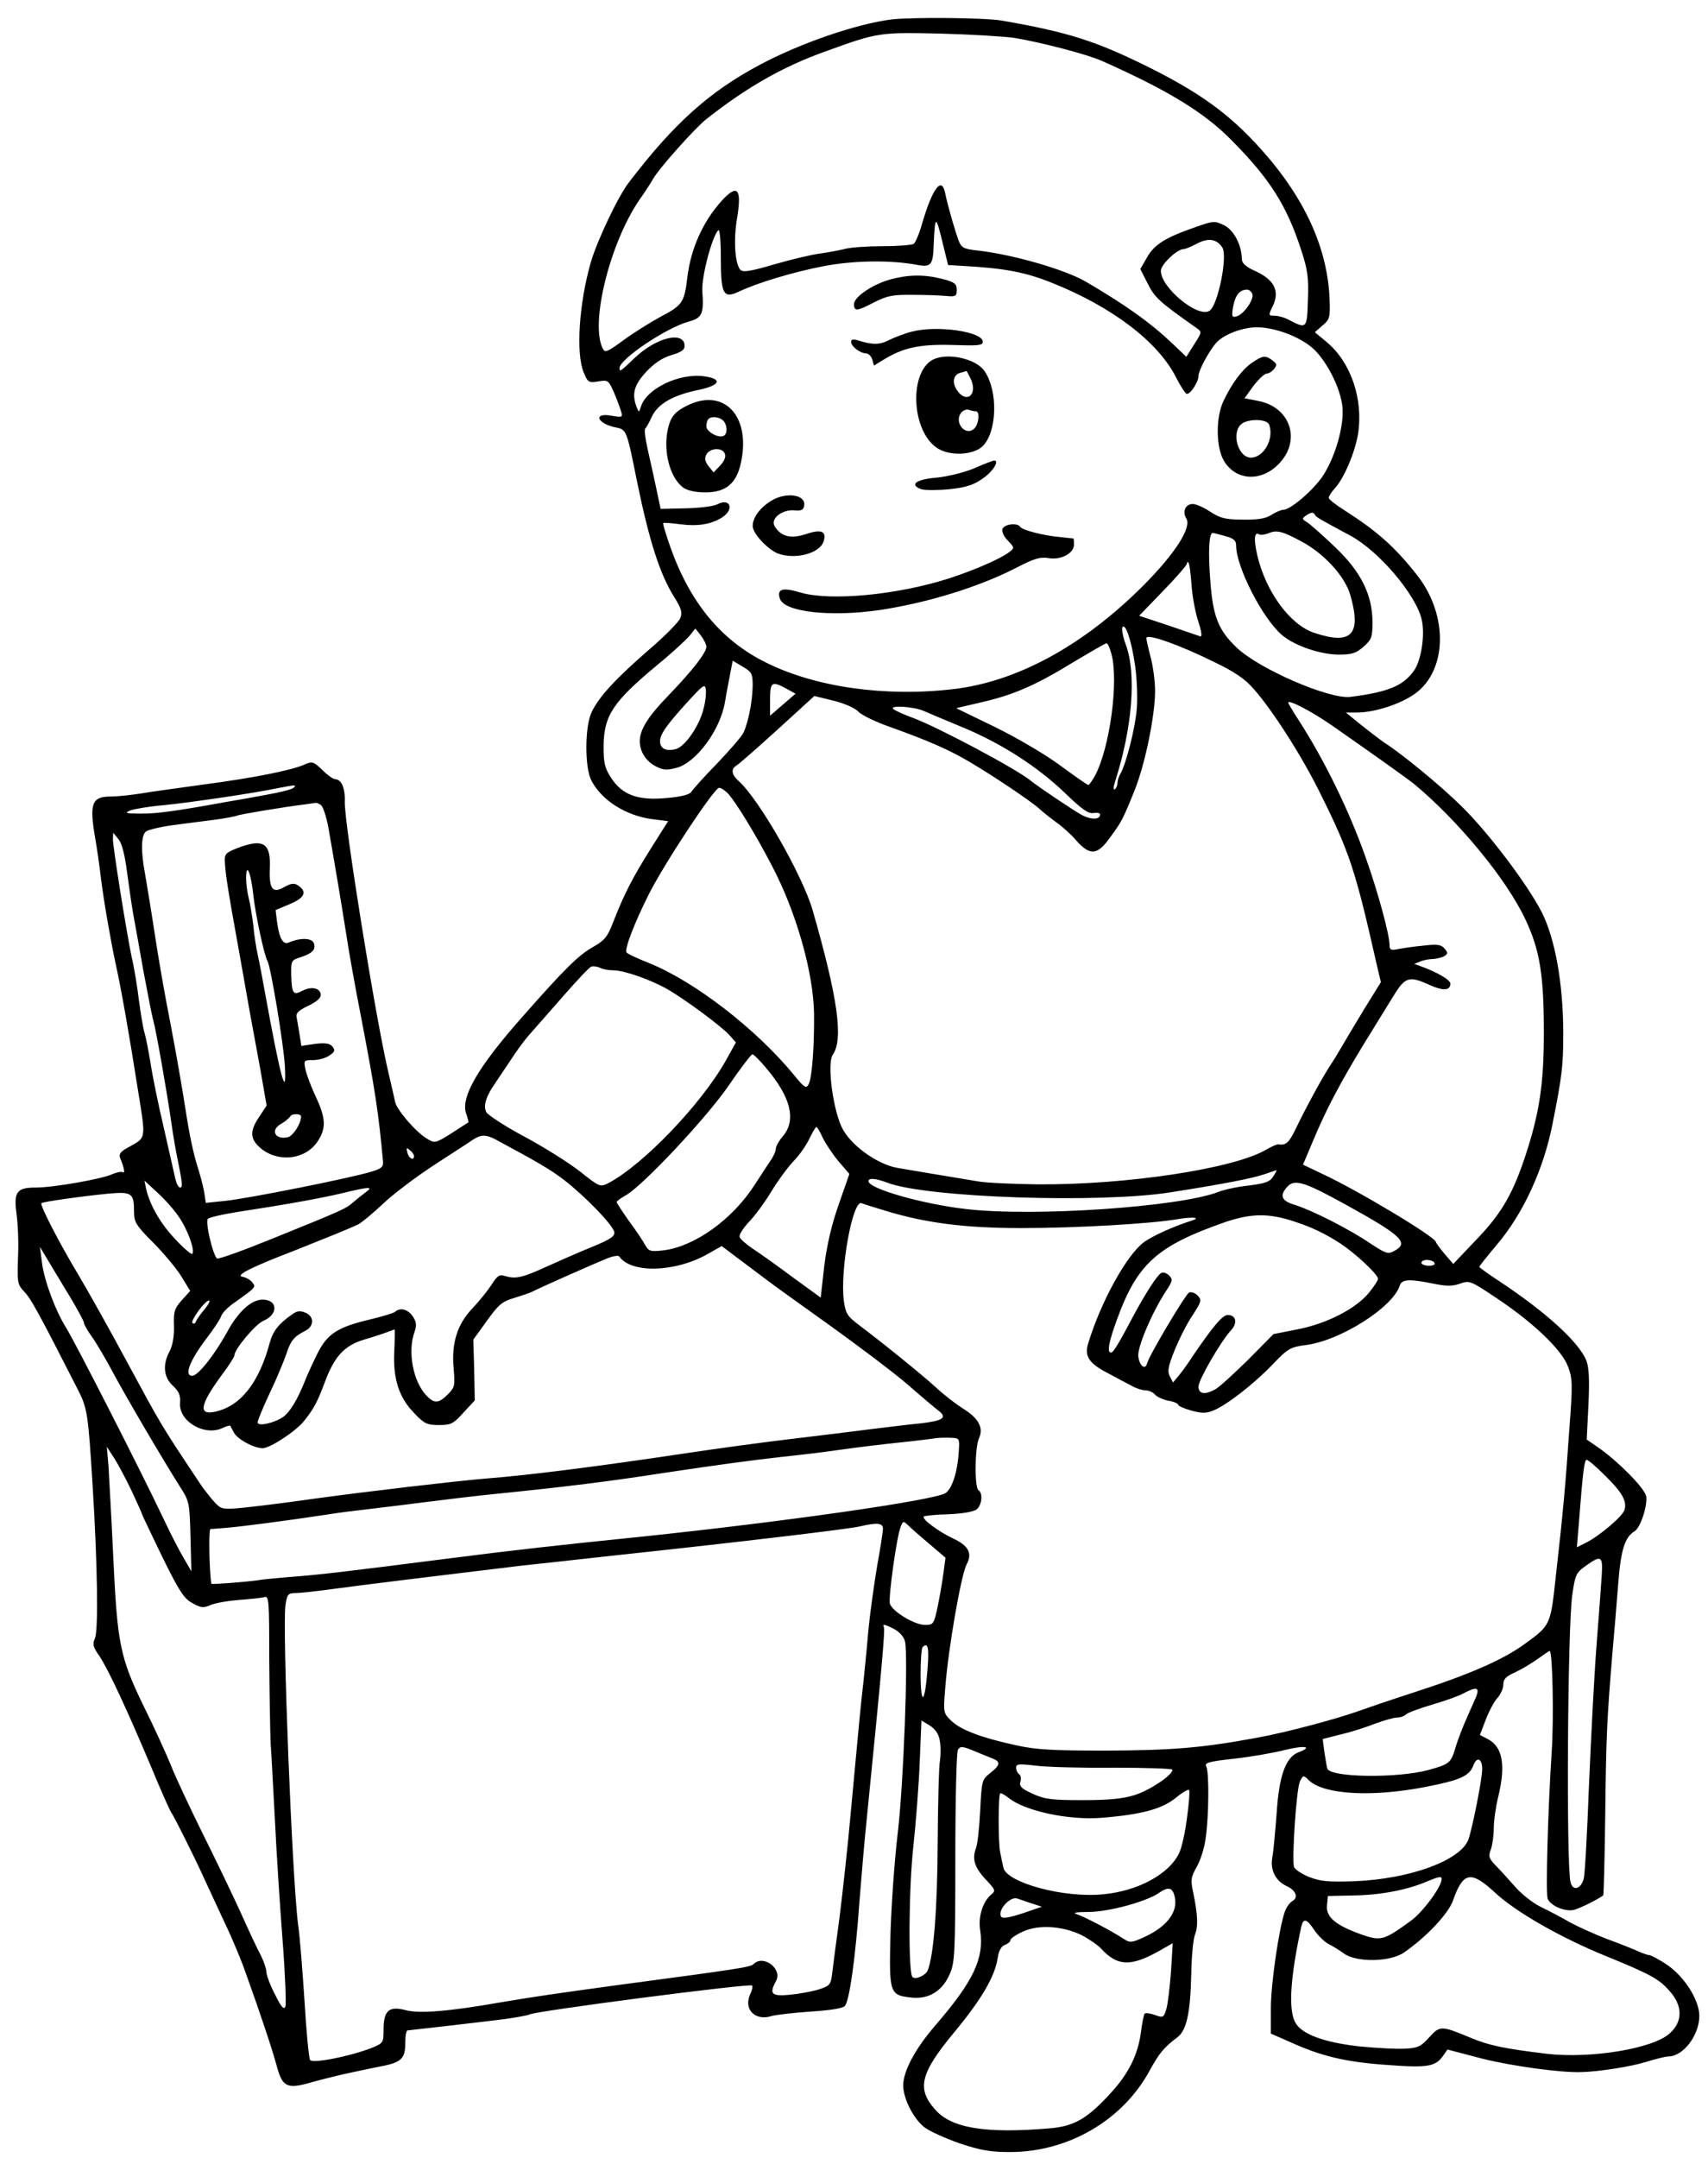 <?xml version="1.0" encoding="UTF-8" standalone="yes"?>
<!-- Created with sK1/UniConvertor (http://sk1project.org/) -->
<svg xmlns="http://www.w3.org/2000/svg" xmlns:xlink="http://www.w3.org/1999/xlink"
  width="590pt" height="745pt" viewBox="0 0 590 745"
  fill-rule="evenodd">
<g>
<g>
<path style="stroke:none; fill:#000000" d="M 308 6.7C 295.7 8.3 276.7 14.8 262.4 22.4C 245 31.7 232.9 42.5 217.3 62.9C 213.6 67.6 206.3 83 204.1 90.5C 200 104.7 198.9 122 201.6 128.5C 203 132 203.3 132.2 206.6 131.7C 210 131.1 210.2 131.3 212 135.3C 213 137.6 214.1 140.6 214.5 141.9C 215.2 144.1 215.1 144.2 211.1 143.5C 204.7 142.4 206.3 146.3 212.8 147.6C 216.4 148.3 216.5 148.5 220 166C 224.3 187 228 198.4 233 206.3C 235.3 210 235.8 211.5 235 213.4C 234.5 214.7 229.7 219.6 224.2 224.3C 212.9 234.1 207 240.4 204.4 245.8C 202 250.6 201.9 265 204.3 269.5C 207.8 276.3 216.2 281.6 225.2 282.8L 230.8 283.5L 224.8 293C 218.6 302.9 215.7 308.4 211.8 318.4C 209.9 323.4 208.8 324.7 205.1 326.8C 199.9 329.7 195.5 334 180.5 351C 165 368.5 158.9 379 161.1 384.7C 161.6 386.1 161.9 387.4 161.8 387.5C 161.6 387.6 159 389.3 155.9 391.3C 150.3 394.8 150.2 394.8 147.3 393C 143.6 390.8 137.1 383.2 136.5 380.5C 136.3 379.4 135.2 374.7 134.1 370C 129.6 350.7 118.9 284.1 119.1 276.8C 119.3 272.1 117.9 269 115.7 269C 115.1 269 113.1 267.6 111.3 265.8C 108.3 262.9 107.8 262.8 105.3 263.9C 101.1 265.9 87.5 268.6 70 270.9C 61.5 272.1 51.7 273.4 48.4 274C 45 274.5 40.5 275 38.3 275C 31.7 275 30.8 277.3 32.9 289.5C 33.5 292.8 34.4 299.1 34.9 303.5C 36 312.1 38.4 325.6 40 333C 41.8 341 44.8 358.1 47.5 375.4C 50.5 394.1 50.7 392.5 44 396.3C 41.6 397.6 41 398.5 41.5 399.8C 42.9 403.2 43.3 405.3 42.4 404.7C 41.8 404.4 40.1 404.8 38.5 405.5C 34.9 407.1 18.4 410 12.5 410C 5.8 410 4.7 411.4 5.7 419C 6.2 422.6 6.4 428.4 6.3 432C 5.9 442.9 5.9 443.3 8.4 446C 10.6 448.2 13.4 453.3 26.5 479C 30.2 486.1 30.4 487.3 32 513C 33.7 540.4 34 562.9 32.8 565.6C 31.9 567.6 32.1 568.6 34.3 571.7C 37.4 576.3 43.9 590.3 52.2 610C 55.5 618 58.6 624.9 59 625.5C 60.1 627 67.4 641.6 70.5 648.5C 72 651.8 75.3 658.8 77.7 664C 80.2 669.2 83.5 677.1 85 681.5C 90.1 695.7 94 707.4 95.6 713.3C 97.6 720.7 99.2 721.4 108 718.8C 111.6 717.8 117.7 716.3 121.5 715.5C 125.4 714.7 130.4 713.6 132.7 713.2C 138.7 711.9 140 710.5 140 705.4C 140 703 140.3 701 140.8 701C 141.9 700.9 165.6 698.2 174.3 697.1C 178.5 696.5 182.4 695.8 182.9 695.5C 184.9 694.3 259 684.7 259.8 685.5C 260.1 685.8 259.8 687.2 259.1 688.6C 256.8 693.8 260.9 697.9 266.7 696C 268.2 695.6 274.2 694.9 280 694.5C 286.5 694.1 291 693.4 291.8 692.6C 293.4 691.1 295.5 676 296.9 656.3C 297.5 648.7 298.6 635.5 299.5 627C 304.6 576 305.8 562.5 305.3 561.7C 304.7 560.6 305.8 560.8 309 562.5C 310.7 563.4 312.3 565.2 312.6 566.7C 313.8 571.4 312.1 616.2 310.1 633C 309 642.1 307.9 657.7 307.6 667.7C 307.1 688.4 307.2 688.9 315.2 689.7C 320.9 690.2 325.5 687.4 328 681.7C 329.8 677.8 330 674.8 330 641.5C 330 621.7 330.4 604.9 330.9 604.1C 331.7 602.8 332.5 602.9 336.2 604.4C 338.6 605.4 341.5 606.6 342.8 607.1C 345.7 608.2 345.6 609.4 342 612.2C 339.2 614.4 339.1 614.8 338.6 625C 338.3 630.8 337.7 636.7 337.1 638.2C 335.7 641.9 336.7 644.9 340.7 649.1C 343.8 652.4 344 652.8 342.4 654.1C 339.5 656.5 337.8 661.8 338.6 666.5C 340 676.2 336.3 684 322.9 699.5C 316.1 707.4 312 715.1 312 720C 312 724.6 315.6 731.6 319.4 734.5C 321.1 735.8 326.6 738.3 331.5 740C 338.7 742.4 342.1 743 348.9 743C 368.9 743 387.7 732.1 397 715.1C 400.4 708.9 401.9 707 406.8 703.3C 409.9 700.9 411.2 694.9 411.5 681.5C 411.6 675.4 412.2 669.3 412.8 667.9C 413.9 665.1 413.8 661.4 412.2 653.5C 411.2 649 411.4 648.1 413.4 644.5C 414.7 642.3 416.1 637.8 416.5 634.5C 417.6 626.7 417.7 611.9 416.7 609.9C 416 608.6 417.4 608.2 426.2 607.2C 431.9 606.6 439.8 605.2 443.8 604.2C 450.6 602.5 453.8 603 448.5 605C 444.1 606.7 441.8 613.2 441 626C 440.5 632.3 439.9 639.2 439.5 641.3C 438.7 645.6 440.6 649.4 444.5 651.2C 447.6 652.6 448.6 655.1 446.5 656.3C 445.6 656.8 444.4 658.4 443.9 659.8C 441.9 665.1 439 684.7 439 693.3L 439 702.1L 445.6 705C 456.4 709.9 464.7 711.9 478.8 712.9C 493.1 714 495.8 713.5 498.4 709.9L 500 707.6L 512.2 710.8C 522.3 713.3 538.8 715.6 546 715.4C 552 715.3 563.5 713.5 568.5 711.9C 571.8 710.9 575.3 710 576.3 710C 581.4 710 587 702.7 587 696C 587 690.3 581.5 681.9 575.2 677.9C 572.7 676.3 570.2 675 569.7 675C 569.2 675 567.4 674.4 565.7 673.6C 563.9 672.8 559.1 670.9 555 669.4C 550.9 667.8 545.3 665.3 542.5 663.8C 539.8 662.2 535.2 659.8 532.3 658.4C 529.4 657 525.3 653.7 523.1 651.1C 520.9 648.6 517.9 645.3 516.5 643.9C 514.3 641.6 514.1 640.8 515 638.5C 515.5 637.1 516 633.8 516 631.2C 516 628.6 516.7 623.8 517.5 620.5C 520.2 609.4 519.1 603.1 513.9 600.4L 511.2 599L 513.2 593.8C 514.3 590.9 516.1 587.5 517.2 586.3C 518.3 585.1 519.3 583 519.3 581.6C 519.3 579.7 520.2 578.8 523.3 577.4C 525.5 576.4 529 574.3 531.1 572.8C 533.3 571.2 535.1 570 535.3 570C 536.3 570 536.8 593 536 604.9C 534.7 624.8 533.9 653.6 534.6 655.5C 535.6 658 540.6 660.1 543.7 659.4C 545.8 658.8 551.4 656.1 553.8 654.4C 554 654.3 554.3 641.9 554.5 626.8C 554.8 599.6 555.1 593.4 557 570.5C 557.6 563.9 558.5 553.2 559 546.6C 559.9 535 561.3 530.7 564.6 528.7C 566.7 527.5 569.3 519.4 568.6 516.4C 567.8 513.5 559 504.6 552.3 499.9L 548.1 497L 548.7 485.1C 549.1 476.4 548.9 472.2 548 469.8C 545.5 463.5 534.4 453.3 518.3 442.6C 514.3 440 511 437.6 511 437.4C 511 437.1 513.8 433.6 517.1 429.7C 526.1 419.1 533.2 403.8 536.3 388C 539.6 371.4 540 367.9 540 356.9C 540 339.6 537.2 324.2 532.6 315C 527.7 305.4 514.2 287.5 504.8 278.3C 497.6 271.2 484.3 260.3 478.5 256.6C 476.9 255.5 473.2 252.7 470.2 250.3L 464.9 246L 468.7 246C 474.3 246 482.3 243.6 487.6 240.3C 499.9 232.8 500.8 212.7 489.3 198.3C 481.6 188.6 475.7 183.4 464.3 176.1C 461.4 174.3 459 172.4 459 171.9C 459 171.3 459.9 169.9 461 168.7C 464.2 165.3 468 156.4 469.1 149.9C 471 137.9 466.7 125.2 458.4 118.2L 454.2 114.7L 456.8 112.4C 459.3 110.4 459.5 109.6 459.3 103.7C 458.7 85.9 450.8 68.4 435.5 51.4C 424.8 39.5 414.7 32.1 396.6 23.1C 378.6 14.2 369.1 11.1 346 7.1C 340.4 6.1 315.2 5.9 308 6.7zM 350.5 13.1C 360 14.7 375.7 18.8 380.8 21.1C 403.7 31.3 416.1 38.9 425.5 48.5C 438.7 61.8 444.5 71 449.5 86.4C 451.7 93.1 452.1 95.9 451.8 103.5C 451.5 113.6 451.4 113.7 445 110.3C 443.6 109.6 441.5 109 440.3 109C 438.1 109 438.1 108.9 439.7 105.6C 442.1 100.5 440.2 96.7 433.9 93.7C 430.4 92.2 429 90.9 429 89.5C 428.9 84.7 426.3 79.5 422.9 77.8C 419.6 76.2 419.2 76.2 413 78.4C 402.6 82 398.7 84.4 396.2 88.9L 393.9 92.9L 396.5 98C 398.9 102.8 400.6 104.3 413.4 113.3C 415.2 114.6 415.2 114.7 412.5 118.9L 409.8 123.2L 405.2 118.8C 397.4 111.4 389 105.4 375 97.2C 367.9 93.1 350.1 87.9 337.8 86.5C 332.9 86 332.1 85.5 331.2 83.2C 330 80.1 327.3 70.8 326.5 66.7C 325.3 60.7 322.1 64.9 318.4 77.6C 317.5 80.8 316.2 83.8 315.6 84.2C 315 84.6 310.2 85 305 85C 299.8 85 293.9 85.4 292 85.9C 290.1 86.4 286.3 87.1 283.5 87.5C 280.8 87.8 273.6 89.5 267.7 91.2C 259.6 93.6 256.7 94.1 255.8 93.2C 253.9 91.3 253.3 82.9 254.6 75.4C 256.3 65.1 254.8 63.4 249.4 69.2C 242.8 76.5 238.6 85.8 237.4 96C 236.4 104.4 235.7 105.4 228.3 109.3C 224.6 111.3 218.7 115 215.3 117.5C 209.7 121.6 209 121.9 208.2 120.3C 203.8 111.7 210.6 84.1 220.8 69.1C 222.9 66.2 225 62.8 225.7 61.6C 227.7 58.1 240 44.3 243.9 41.2C 257.7 30.3 270.2 23.1 285 17.8C 303.2 11.2 303.7 11.1 325 11.6C 335.7 11.9 347.2 12.6 350.5 13.1zM 325.9 85L 327.5 91.5L 332.5 91.8C 346.9 92.6 353.9 93.9 363 97.5C 384 105.8 400.1 118 406.3 130.4C 407.9 133.5 409.5 136 410 136C 411.3 136 414 131.8 414 129.8C 414 128 417.3 121.8 419.9 118.6C 422.4 115.6 429 113 434.2 113C 440.1 113 448.4 116 453.1 119.9C 457.9 123.9 463 133.7 463.7 140.3C 464.4 146.9 461.3 157.7 456.9 164.4C 453.6 169.3 445.8 176 443.3 176C 442.6 176 440.7 176.8 439.3 177.7C 437.3 179 434.7 179.5 429.4 179.4C 423.3 179.4 421.5 178.9 418.1 176.7C 415.9 175.2 413.1 174 412 174C 409.5 174 408.3 176.7 409.8 179C 411.7 182.2 405.8 191.3 394.6 202.5C 374.1 222.9 351.4 235.3 329.5 237.9C 305.9 240.7 281.7 237.3 264.5 228.7C 249 221 238.3 208 231.5 188.7C 230 184.4 228.9 180.8 229.1 180.6C 229.3 180.4 232 180.6 235 181C 241.1 181.8 245.8 181 249.5 178.6C 253.8 175.8 252.2 171.8 247.8 174.1C 246.5 174.8 241.6 175.4 236.9 175.5L 228.2 175.7L 226.7 168.6C 225.9 164.7 224.5 158.6 223.7 155C 222.9 151.4 222.5 148.3 222.9 148C 223.2 147.7 224.3 145.8 225.2 143.8C 227.3 139.4 232.5 136.4 241.4 134.6C 248.9 133 249.7 130.8 243.1 129.9C 234.5 128.8 223.3 134.2 221.4 140.4C 220.7 142.5 220.7 142.5 219.9 140.5C 218.2 136 219 133 223.1 128.5C 226 125.4 228.7 123.6 231.9 122.6C 235.1 121.7 236.5 120.8 236.5 119.5C 236.5 114.1 226.7 116.4 219.1 123.7C 214.3 128.3 214 128.5 214 127.1C 214 124 230.2 113.1 238 111C 242.5 109.8 243.2 108.3 242.6 100.5C 242.3 95.6 245.9 81.8 248.1 79.5C 248.6 79 249 82.6 249 89.2C 249 101.6 249.9 103.2 255.2 100.7C 261.5 97.7 274 93.9 284.5 91.9C 294.9 89.9 307.7 89.7 317.1 91.5C 321.5 92.3 322.3 91.4 322.5 85C 323 73.9 323.2 73.8 325.9 85zM 422.2 85.4C 424.2 88.3 420.7 105.5 417.8 107.3C 413.8 109.9 401 99.3 401 93.5C 401 91.3 406.6 86 408.9 86C 409.5 86 411.6 85.1 413.7 84C 417.4 82.1 420.3 82.5 422.2 85.4zM 432.6 101.5C 433.3 103.3 429.6 108.6 427.2 109.2C 425.5 109.7 425.4 109.3 426 105.7C 426.8 101.8 428.2 100 430.8 100C 431.5 100 432.3 100.7 432.6 101.5zM 454.2 177.7C 454.5 178.5 455.8 179.2 466.4 184.9C 476.3 190.2 489.1 205.3 491.1 213.9C 492.3 219.1 491 227.6 488.6 231.3C 484.9 236.7 479.8 238.9 466.5 240.6C 459.2 241.5 435 231 427.2 223.6C 420.9 217.6 419 212.9 418.1 200.8C 417.3 190.7 417.6 184 418.9 184C 419.2 184 421.2 184.5 423.3 185.1C 426.2 185.9 427 186.6 427 188.4C 427 195.7 436.2 213.7 442.9 219.3C 447.3 223 456.2 226 462.5 226C 467.1 226 468.5 225.5 471.1 223.2C 473.8 220.8 474.1 219.9 474.1 214.9C 474.1 205.4 470.2 197.5 461.2 188.9C 456.9 184.8 452.6 181 451.5 180.3C 449.8 179.3 449.7 179 451 178.1C 452.8 176.8 453.7 176.7 454.2 177.7zM 449.5 186.9C 457.4 191.1 464.5 198.9 466.4 205.3C 470.4 219.1 466.9 222.8 454 218.5C 445.6 215.7 437.3 204.4 434.3 191.7C 433 186 433.3 183.4 435 184.5C 435.4 184.8 436.9 184.6 438.2 184.1C 441 182.9 443 183.4 449.5 186.9zM 411.6 202.1C 411.9 206.2 413 211.9 414 214.8C 415.1 218.1 415.3 220 414.6 219.7C 414 219.5 409 217.8 403.5 215.9L 393.5 212.6L 401.7 204.1C 406.3 199.4 410 195.1 410 194.6C 410 194.1 410.2 193.9 410.5 194.2C 410.9 194.5 411.3 198.1 411.6 202.1zM 392.1 229.8C 392.7 234 393 240.6 392.7 244.5C 392.2 251.1 389.1 263.5 387 267.2C 386.4 268.2 386 269.6 386 270.4C 386 271.2 385.6 272.1 385.1 272.5C 384.5 272.8 384.6 271.6 385.2 269.8C 391.2 251.1 392.6 232.6 388.9 222.6C 387.9 219.9 387.4 217.2 387.7 216.6C 388.8 214.9 390.9 221.4 392.1 229.8zM 244 223.3C 244 225.3 239.3 231.4 231 240C 223.9 247.3 221 251.9 221 255.9C 221 259.4 223.1 262.8 226.4 264.5C 229 265.9 230.2 266 233.7 265.1C 240.5 263.3 248.8 252 250.4 242.5C 250.8 240.3 251.5 236.2 252.1 233.3L 253.1 228.1L 256.6 230.2C 259.7 232 260 232.6 260 236.8C 259.9 242.2 258.5 249.4 256.8 253C 256.1 254.4 251.9 259.2 247.5 263.8C 243.1 268.3 239.2 272.7 238.8 273.4C 238.3 274.3 235.2 275.1 230.5 275.5C 220.5 276.5 215 274.5 211.2 268.7C 208.9 265.2 208.5 263.6 208.5 257.6C 208.6 247 211.7 242.3 227.4 229.3C 232.3 225.3 237.1 220.8 238.2 219.5L 240.2 217L 242.1 219.4C 243.1 220.7 244 222.5 244 223.3zM 419.3 228.5C 426.4 231.9 430.1 234.4 433.1 237.9C 439.5 245.1 449.9 261.3 456.2 274.2C 466.1 294.1 468.2 300.4 475.4 332.3L 477 339.1L 471.3 348.3C 468.2 353.4 464.8 359.1 463.7 361C 462.6 362.9 460.7 366.1 459.4 368C 456.6 372.3 450.9 382.8 447.6 389.7C 445.3 394.5 444.2 395.5 441.6 395.1C 441.2 395 439.3 395.8 437.4 396.9C 426.3 403.5 389.2 409.1 358.5 408.9C 350.3 408.8 341 408.4 338 407.9C 324.5 405.7 314.1 403.9 309.9 403.2C 303.3 402 294.7 396 291.3 390.2C 287.9 384.4 285.5 367.2 287.7 364.1C 291.4 358.7 289.4 344.5 280.7 314.2C 277.2 302.2 262.2 275.9 255.1 269.6C 252.7 267.4 252.4 265.5 254.4 264.3C 255.6 263.6 265.6 254.7 276.8 244.4L 281.3 240.3L 287.9 241.9C 291.8 242.9 295.3 244.4 296.5 245.7C 297.6 246.9 302.6 249.3 307.5 251C 320.6 255.7 327.7 258.8 334.5 262.8C 343.2 267.9 356.1 276.6 359 279.2C 360.4 280.5 363.1 282.6 365 284C 366.9 285.3 370 288.1 371.8 290.2C 376.5 295.5 379.1 295.3 383.4 289.2C 387.4 283.8 387.8 283.1 392 272.7C 395.6 263.6 399 247.1 399 238.5C 399 235.2 398.3 230 397.5 227C 396.7 224 396 221 396 220.3C 396 218.6 407.1 222.5 419.3 228.5zM 383.9 225.7C 386.5 235 383.4 258.1 378.3 267.7C 377.3 269.5 376.3 271 375.9 271C 375.6 271 371.3 268 366.4 264.4C 361.3 260.6 351.6 254.9 343.9 251.1L 330.3 244.5L 338.4 242.6C 349.6 240.1 357.2 236.9 370.3 228.9C 376.5 225.2 381.8 222.1 382.2 222.1C 382.6 222 383.4 223.7 383.9 225.7zM 243 244.8C 241.6 250.6 236.6 257.8 233.5 258.6C 230.1 259.5 228 258.5 228 255.9C 228 253.5 230.3 250.2 238 241.8C 242.9 236.5 243.5 236 243.8 238C 244 239.2 243.7 242.3 243 244.8zM 271.7 237.8L 274.8 239.5L 270.4 243.3L 266 247.1L 266 241.6C 266 235.4 266.6 235 271.7 237.8zM 460 250.4C 476.2 261.7 485.6 268.4 488.5 270.7C 503.7 283.3 520.4 303.5 526.9 317.4C 531.9 327.9 533.3 336.6 533.3 356.5C 533.3 374.7 531.7 384.8 526.5 400.3C 522.2 412.9 518.3 419.5 509.2 428.8L 502 436.4L 499 432.9C 497.4 431 496.1 429.2 496 428.8C 495.9 427.1 469.1 411 456.8 405.3L 450.1 402.1L 453.6 393.8C 458.2 382.8 463 373.8 470.9 360.8C 474.5 354.9 479.2 347.4 481.2 344.1C 485.4 337.2 486.7 336.8 493.9 340.1C 498.6 342.2 501 342 501 339.6C 501 338.3 496.4 335.6 490.5 333.5L 488.5 332.8L 490.5 332C 491.6 331.5 493.6 331.1 495 331.1C 496.4 331 498.1 330.6 498.9 330.1C 500.2 329.3 500.2 328.9 499 327.5C 497.8 326.1 496.5 325.9 491.5 326.5C 488.2 326.8 484.3 327.4 482.8 327.7C 480.5 328.2 480 327.9 480 326.3C 480 322.8 476.1 308.3 471.8 296.2C 466.2 280.2 457.5 262.4 448.7 248.8C 446.7 245.7 445 242.9 445 242.6C 445 241.4 453.1 245.6 460 250.4zM 319.2 245.5C 321 246.3 327.2 248.9 333 251.3C 346.3 256.9 358.4 264.7 368 273.9C 373.8 279.5 376 281 377.7 280.7C 379 280.5 380 280.7 380 281.2C 380 283 377.1 283.1 373.9 281.5C 370.8 279.8 359 271.9 356 269.5C 351.3 265.6 324.3 251.2 315.5 247.9C 312.2 246.7 309.1 245.3 308.6 244.8C 306.9 243.4 315.7 243.9 319.2 245.5zM 101.4 272C 100.9 272.5 96.7 273.6 92 274.4C 87.3 275.3 81 276.4 78 276.9C 60.4 280.1 53.7 281 48.4 280.9C 43.4 280.9 42.9 280.7 45 279.8C 46.4 279.3 51.6 278.4 56.5 278C 65.5 277.1 87.5 273.9 96 272.1C 102.3 270.9 102.5 270.9 101.4 272zM 251.7 274.2C 254.5 277.5 261 288 266.7 299C 275.1 315 281 335.9 281.2 350C 281.3 361.3 280.5 372.4 279.3 374.4C 278.5 375.9 277.9 375.6 274.4 371.3C 261.3 355.3 239.9 338.8 224.2 332.5C 220.2 330.9 216.7 329.3 216.4 328.8C 215.7 327.7 219.1 318.7 224.1 308.8C 229.3 298.4 246.7 272 248.4 272C 249.1 272 250.6 273 251.7 274.2zM 110.8 277.9C 111.6 278.4 112.8 282.1 113.5 286.1C 115.4 296.9 117.8 311.1 119.6 322.5C 120.4 328 122.7 340.8 124.7 351C 129.6 376.6 130.7 383.6 132.3 400.9C 132.5 402.9 131.8 403.5 128 404.6C 120.8 406.8 85.1 413.9 77.8 414.6L 71.1 415.3L 70.5 411.4C 70.1 409.2 69.1 405.5 68.3 403C 66.8 398.2 65.5 392.3 64 382.5C 63.1 376.7 60.8 363.3 59 354C 56.7 342.3 54.8 331.4 53 319.5C 51.9 312.3 50.5 304.1 50 301.1C 48.6 293.5 48.8 288.4 50.4 287.1C 51.1 286.5 55.3 285.5 59.6 284.9C 63.9 284.3 70.6 283.5 74.3 283C 78.1 282.5 81.5 281.8 81.9 281.6C 82.6 281.2 97.4 278.7 105.5 277.7C 107.2 277.5 108.7 277.2 109 277.2C 109.3 277.1 110.1 277.4 110.8 277.9zM 43.9 301.2C 44.6 306.3 45.5 312.7 46 315.5C 46.5 318.2 48.1 327 49.5 335C 51 343 52.5 350.8 53 352.5C 53.9 355.7 57.5 376 59.1 387C 59.6 390.6 60.4 395.5 60.9 398C 63.1 408.8 63.2 410 62.2 410C 61.6 410 60.9 408.5 60.5 406.7C 60.1 405 58.3 397 56.5 389C 54.6 381 52.6 371.1 52 367C 51.3 362.9 50.4 358.1 49.9 356.5C 49.4 354.8 48.6 349.9 48 345.5C 47.5 341.1 46.4 334.3 45.5 330.5C 43.6 321.4 39 292.4 39 289.7L 39.1 287.5L 40.9 289.7C 42.1 291.1 43.1 295 43.9 301.2zM 211.8 335C 215.6 335 224.7 338.2 230.7 341.6C 237 345.3 248.9 354.1 251.9 357.3L 254.2 359.9L 250.7 366.2C 242.1 381.4 222.1 402.2 210.1 408.5C 207.3 409.9 207.1 409.8 200.4 404.5C 196.6 401.5 188 396.1 181.3 392.5C 174.5 388.9 168.6 385 168 384C 166.9 381.9 167.8 378.6 170.9 374.2C 171.9 372.7 174.4 369 176.4 366C 178.3 363 181.2 359.1 182.7 357.4C 184.2 355.7 189.5 349.7 194.3 344.2C 199.1 338.7 203.6 333.9 204.3 333.7C 205 333.5 206.3 333.7 207.2 334.1C 208.1 334.6 210.2 335 211.8 335zM 264.7 368.8C 273.2 378.8 275.1 386.7 270.5 392.2C 269.1 393.8 268 395.8 268 396.6C 268 397.4 267.2 399.3 266.1 400.8C 265.1 402.3 262.6 406.1 260.6 409.2C 252.9 421.1 239.9 430.4 229.1 431.7C 224.7 432.2 224.1 432 222.9 429.9C 222.2 428.6 219.7 424.8 217.3 421.6C 215 418.3 213 415.3 213 415C 213 414.7 214.5 413.6 216.3 412.6C 222.2 409.2 244 386 251.7 374.8C 255.8 368.8 259.5 364 259.9 364C 260.3 364 262.5 366.1 264.7 368.8zM 284.2 392.8C 285.2 394.9 287.7 398.6 289.7 401L 293.4 405.3L 289.7 415.9C 287.2 423 285.6 430 284.7 437.3L 283.5 448L 274 441.1C 268.8 437.2 262.6 432.8 260.3 431.3C 258 429.8 255.8 427.9 255.5 427.1C 255.2 426.4 256.6 424.2 258.5 422.1C 260.5 420.1 264 415.4 266.3 411.6C 268.6 407.8 272.1 403 274.1 400.9C 276.1 398.9 278.6 395.3 279.6 393.1C 280.7 390.9 281.7 389.1 282 389.1C 282.3 389.1 283.3 390.8 284.2 392.8zM 171 393.3C 186.1 401.4 190.3 403.9 195 407.5C 202.3 413.2 211.8 423 212.2 425.4C 212.4 426.8 210.9 427.9 204.5 430.5C 200.1 432.3 193 435.4 188.6 437.4C 180.5 441.1 178.1 441.7 174.3 440.5C 172.5 439.9 171.7 440.5 169.7 443.7C 168.3 445.8 165.4 449.4 163.1 451.8C 157.9 457.3 155.9 463.8 156.7 472.5C 157.2 478.4 157.1 479 154.7 481.4C 151.5 484.6 150 484.7 147.2 481.7C 142.7 476.9 140.8 466.8 143.1 460.1C 144 457.6 143.9 456.5 142.6 454.5C 140.9 452 138.2 451.3 136.5 452.9C 135.9 453.4 132.1 454.5 128 455.5C 116.5 458.2 113 460.5 109.5 467.6C 107.9 470.9 105.9 475.2 105.2 477.1C 102.8 483.1 100.2 487.5 97.8 489.2C 94.8 491.3 89 492.6 89 491.1C 89 490.4 90.9 485.8 93.3 480.7C 95.7 475.7 98.2 469.6 99 467.2C 100.4 462.9 101.6 461.4 105.4 459.5C 108.5 458 108.6 454.6 105.7 453.3C 103.7 452.4 102.7 452.5 100.9 453.8C 96.3 457 94.3 459.5 93.2 463.5C 89.5 477.4 83.1 485.5 74.3 487.4C 68.4 488.7 69.1 485 76.4 475C 79 471.6 81 468.4 81 467.9C 81 465.8 88.3 457.1 91 456C 96.2 453.8 96 448.7 90.7 448.7C 86.8 448.7 82.2 452.9 78.4 460C 74 467.9 68.4 475 66.4 475C 63.5 475 65.5 469.8 71.4 462C 73.8 458.9 76.1 455.4 76.4 454.4C 76.8 453.3 78.6 451.4 80.6 450C 88.5 444.4 88.5 444.4 87.1 442.7C 86.4 441.8 84.9 441 83.7 440.8C 81.2 440.3 87 437.4 102.4 431.5C 111.7 427.8 119.9 424.5 123.6 422.8C 124.8 422.2 128.6 419.1 132.1 415.8C 135.6 412.4 143.6 406.4 150 402.2C 156.3 398.1 162.4 394.2 163.5 393.4C 166.1 391.7 167.9 391.7 171 393.3zM 143 399.1C 143 400.9 141.2 400 140.7 397.9C 140.3 396.3 140.4 396.1 141.6 397.1C 142.4 397.7 143 398.6 143 399.1zM 439.8 406.2C 438.6 408.1 436.9 408.6 431.4 409.3C 427.6 409.7 422.9 410.7 420.9 411.5C 407.6 416.7 357 420.2 333.5 417.4C 318.7 415.7 300 410.4 300 407.8C 300 406.6 302.5 406.8 306.7 408.4C 320.4 413.5 379.5 415.5 404 411.7C 422.6 408.8 432.8 406.8 436.8 405.4C 438.8 404.7 440.7 404.1 440.9 404C 441.1 404 440.6 405 439.8 406.2zM 61.7 420C 64.8 424.4 67.5 431.9 66.4 432.9C 66.1 433.2 63.5 431 60.6 427.9C 55.4 422.4 51.9 416.3 50.5 410.6L 49.9 407.6L 54.2 411.6C 56.6 413.7 60 417.5 61.7 420zM 464.5 415.7C 484.3 426.6 486.9 429.1 481.6 431.9C 479.4 433.1 478.7 432.8 473.2 429.2C 466.3 424.5 453.4 417.9 447.3 416C 442.6 414.6 441.9 412.8 444.7 409.7C 447.2 407 450.5 408 464.5 415.7zM 126.5 411.5C 125.4 412.3 123.4 413.9 122.1 415C 119.4 417.4 118.6 417.7 94.2 427.6C 84.1 431.7 75.5 434.8 75 434.5C 73.6 433.6 70.8 421.8 71.8 420.8C 72.3 420.3 76.7 419.3 81.6 418.5C 98 416 110.4 413.8 118 412C 127.5 409.7 129.1 409.6 126.5 411.5zM 46.3 418.3C 46.3 421.9 46.9 423 52.9 429C 56.5 432.6 60.9 437.9 62.6 440.6L 65.7 445.7L 62.8 448.9C 60.3 451.7 59.9 452.8 60.1 457.8C 60.2 461.4 59.6 464.6 58.6 466.5C 56.1 471.1 56.5 475.5 59.7 478.4C 61.8 480.4 62.4 481.7 62.2 484.3C 61.6 490.6 70.5 495.9 76.7 493.1C 78.1 492.4 79.4 492.1 79.5 492.2C 79.6 492.4 80.2 493.5 80.8 494.6C 82 496.9 87.7 500 90.7 500C 93.3 500 102.3 494.1 105.1 490.5C 108.4 486.4 109.7 483.9 112.2 477.2C 115.5 468.3 119 464.5 125.8 462.5C 128.9 461.6 132.5 460.4 133.8 459.9C 135.1 459.4 136.2 459 136.3 459C 136.4 459 136.4 462.3 136.2 466.4C 135.7 476 137.8 482.5 143.1 487.9C 146.5 491.5 147.5 492 151.6 492C 155.8 492 156.6 491.6 160.1 487.7L 164 483.5L 163.8 473L 163.5 462.5L 168.2 456C 172.2 450.4 173.5 449.3 177.7 448.1C 180.3 447.3 183.2 446.3 184 445.9C 186 444.8 204.5 436.6 209.4 434.6C 211.6 433.7 213.6 433.3 213.9 433.8C 218.1 439.8 233.6 439.3 244.9 432.7L 249.3 430.2L 255.4 434.8C 258.7 437.3 263.1 440.6 265 442C 266.9 443.5 276.6 450.4 286.5 457.5C 296.4 464.6 308.5 473.7 313.4 477.9C 318.2 482.1 323.2 486.3 324.4 487.2C 327.2 489.5 325.7 490.5 318.2 491.4C 315 491.7 307.3 492.6 301 493.4C 294.7 494.2 281.9 495.8 272.5 496.9C 263.2 498 247.9 500.1 238.5 501.5C 207.2 506.2 183.1 509.3 167.5 510.5C 157 511.4 127.7 514.8 108 517.5C 98.4 518.9 87.4 520.2 83.5 520.6C 76.7 521.2 76.4 521.1 73.9 518.4C 72.5 516.8 70.7 514.5 69.9 513.4C 55.3 491.5 56.1 492.8 43.5 469.5C 37.6 458.5 30.1 445.2 27 440C 20.5 429.2 13.7 416 14.3 415.4C 14.8 414.9 28.3 413 37.5 412.1C 45.5 411.4 46.3 411.9 46.3 418.3zM 305.5 417.9C 319.4 422.2 333.2 424 352.7 424C 371.9 424 397.7 422.5 406.9 420.9C 412.3 420 415.1 420.4 411.4 421.5C 405.2 423.5 398.1 426.7 395.1 428.9C 389.1 433.4 380.2 449.6 375.9 463.8C 374.5 468.3 376.2 470.8 383.1 474.3C 386.1 475.9 389.6 477.8 391 478.5C 392.4 479.3 394.5 480 395.6 480C 396.8 480 398.3 480.7 399 481.5C 399.7 482.3 401.7 483.2 403.6 483.6C 405.5 483.9 407 484.6 407 485C 407 485.4 409 486.3 411.5 487C 415.1 488 416.6 488 419.1 487C 423.9 485 432.9 478 439.5 471.2C 444.9 465.5 445.8 465.1 450.9 464.4C 462.8 463 481.1 451.4 483.5 443.9C 484.2 441.6 486.9 441.5 495.2 443.2C 499.7 444.1 501.7 444.1 504.3 443.2C 507.6 442 508 442.2 516.7 448C 529.4 456.4 539.4 465.9 541.6 471.7C 543.2 475.9 543.3 477.7 542.1 493.4C 540.8 512.5 539.9 522.5 537.4 544.5C 535.6 561.1 535.6 561.1 526.8 567.5C 519.1 573.1 507.7 578.1 487.5 584.6C 479.8 587.1 471.9 589.8 470 590.5C 462.3 593.3 444.9 598 434.5 599.9C 415.1 603.5 405 604.3 382 604.4C 363.8 604.4 357.9 604.1 351.2 602.6C 339.1 600 332 597.3 328.7 594.2C 325.9 591.5 325.8 591.4 326.5 583C 327.5 569.4 332 543.7 333.9 540.1C 336 536.3 334.5 533.6 329.3 531.2C 324.2 528.8 318.3 524.4 319.1 523.6C 319.4 523.3 323.2 522.9 327.7 522.8C 332.6 522.6 336.4 521.9 337.4 521.1C 339.2 519.6 339.6 515.5 338 514.5C 336.6 513.6 336.7 499.7 338.2 496.5C 339.8 493 338.1 489.7 332.8 486.4C 330.4 484.9 326.2 481.7 323.4 479.1C 318.5 474.6 305 463.7 296.5 457.3C 292.8 454.5 292.1 453.5 291.5 449.2C 290.1 438.7 294.5 414.2 297.6 415.4C 298.3 415.7 301.8 416.8 305.5 417.9zM 447 421.7C 453.2 423.7 457.7 425.9 463 429.3C 468.4 432.9 476 440 476 441.5C 476 442.1 474.6 444.2 472.9 446.3C 468.4 451.8 458.5 456.9 448.5 458.9L 439.9 460.6L 431.1 469.5C 426.2 474.3 421.2 478.9 419.9 479.6C 416.2 481.7 414 481.3 414 478.7C 414 476.4 421.6 463.3 425.2 459.3C 427.6 456.8 427 454 424.1 454C 422.3 454 419 457.9 411.8 468.5C 410.4 470.7 408.3 473.6 407.2 474.9L 405.2 477.3L 404.1 475.2C 403.2 473.5 403.5 471.8 405.7 466.3C 407.2 462.6 409.9 457.1 411.9 454.2C 415 449.4 415.2 448.8 413.7 447.3C 412.9 446.4 411.6 446 410.8 446.2C 409.6 446.7 396.9 468 396.2 470.8C 395.6 473.2 393.5 471.4 393.2 468.2C 392.9 465 397.9 453.2 402.8 445.7C 405.1 442.2 405.2 441.8 403.8 440.3C 402.9 439.5 401.7 439.1 401.1 439.5C 399.7 440.3 395.7 446.5 391.4 454.5C 386.3 464.2 384.5 467 383.8 467C 382.3 467 383 463.3 385.9 455.4C 392.9 436.2 399.8 430.1 423.3 421.9C 432.3 418.9 438.2 418.8 447 421.7zM 24.1 447.6C 26.8 452.1 29 456.2 29 456.7C 29 457.3 30.3 459.5 31.8 461.6C 33.3 463.7 36.6 469.3 39.1 474C 43.5 482.2 55.8 503.2 62.3 513.5C 65.4 518.3 65.5 519 65.8 530.5L 66.1 542.5L 63.5 538C 62 535.5 59 529.7 56.8 525C 48 506.5 26.2 463.9 22.9 458.5C 19.1 452.5 15.2 441.9 14.5 435.9L 13.8 430.5L 16.5 435C 18 437.5 21.4 443.2 24.1 447.6zM 495.5 436C 495.9 436.6 495 437 493.6 437C 492.2 437 491 436.5 491 436C 491 435.4 491.9 435 492.9 435C 494 435 495.2 435.4 495.5 436zM 70.7 452C 69.3 453.6 68 455.5 67.7 456.2C 67.5 456.9 66.9 457.2 66.5 456.8C 65.7 456 70.8 449 72.2 449C 72.7 449 72.1 450.3 70.7 452zM 331.2 501C 330.8 508.1 328.9 514 326.6 515.5C 322.6 518 271.5 525.3 222 530.5C 191.6 533.6 178.2 535.1 155.5 538C 118.6 542.7 110.5 543.7 99.5 544.5C 95.1 544.9 90.4 545.3 89 545.6C 84.7 546.2 73 547.1 73 546.8C 72.3 542.6 72 528 72.7 527.9C 73.1 527.9 75.5 527.7 78 527.5C 82.3 527.2 99.3 525 113 522.9C 116.6 522.3 123.1 521.5 127.5 521C 131.9 520.5 140.7 519.4 147 518.6C 153.3 517.8 163.2 516.6 169 516C 195.8 513.3 210.2 511.5 229.5 508.5C 247.5 505.8 259.3 504.2 270 503C 275.8 502.4 285 501.3 290.5 500.5C 296 499.7 305.2 498.6 311 498C 316.8 497.4 322.4 496.7 323.5 496.5C 324.6 496.4 326.9 496.3 328.5 496.4C 331.4 496.5 331.5 496.6 331.2 501zM 45.5 514.8C 47.4 518.9 49 522.4 49 522.6C 49 522.9 52.2 529.5 56 537.4C 61.9 549.4 63.6 552 66.5 553.5C 69.3 555.1 70.3 555.2 72.6 554.2C 74.1 553.5 78.5 552.7 82.4 552.4C 86.3 552.1 90.3 551.7 91.3 551.4C 92.9 550.9 93 552.4 93 572.7C 93.1 584.7 93.3 597.9 93.5 602C 93.8 606.1 94.4 618.3 95 629C 95.5 639.7 96.7 658 97.6 669.7C 98.5 681.4 98.9 691.7 98.6 692.7C 98.1 694 97.2 693.1 95 688.6C 93.3 685.4 92 681.8 92 680.7C 92 679.7 91.1 677.1 90.1 675.1C 89 673.1 85.8 666.3 83 660C 80.1 653.7 74.2 641.4 69.8 632.6C 65.5 623.9 60.6 613.5 59.1 609.6C 57.5 605.7 53.3 596.4 49.6 589C 41.4 572.1 40.5 567.4 39.1 537C 38.5 524.1 37.7 510.3 37.5 506.5L 36.9 499.5L 39.5 503.5C 40.9 505.7 43.6 510.8 45.5 514.8zM 554.5 509.5C 560.3 515.2 562 518.2 561.2 521.2C 560.7 523.3 552.9 530 548.1 532.5L 544.7 534.2L 545.4 525.8C 546.8 507.6 547.3 504 548.1 504C 548.6 504 551.5 506.5 554.5 509.5zM 321.1 533.1L 326.6 537.8L 325.9 543.1C 325.5 546.1 324.6 551.3 323.9 554.7C 322.6 560.8 322.4 561 319.5 561C 315.9 561 308.3 556.4 307.4 553.7C 306.8 551.7 309.7 530.8 311.1 527.2C 311.9 525.1 312 525 313.8 526.7C 314.8 527.7 318.1 530.6 321.1 533.1zM 305 527.8C 305 528.8 304.1 534.6 303 540.6C 302 546.6 300.6 556.4 300 562.5C 299.5 568.5 298.4 579.8 297.5 587.5C 296.7 595.2 295.2 611.8 294 624.5C 292.9 637.1 291 654 290 662C 288.9 670 287.8 678.5 287.5 681C 287 685.3 286.7 685.6 282.7 686.9C 280.4 687.6 275.9 688.4 272.8 688.7C 266.5 689.3 265.6 688.4 268.1 683.9C 270.3 679.7 263.7 674.7 260.3 678.1C 259.2 679.2 255 679.8 213 685.4C 191.8 688.3 184.9 689.3 173 691.3C 155.5 694.4 144.7 695.3 140.1 694C 134.4 692.5 132.5 694.1 132.5 700.7C 132.5 705.4 132.4 705.4 128 707.2C 120.3 710.1 107.9 712.5 107.1 711.2C 106.7 710.5 105.8 701.4 105.2 691C 104.5 680.5 103.6 668.7 103 664.7C 100.9 648.7 97.5 561.9 98.6 554.2C 99.2 550.4 99.5 550 102.2 550C 103.8 550 109.9 549.3 115.8 548.5C 124.4 547.3 153.1 543.8 180.5 540.5C 182.7 540.3 197.1 538.7 212.5 537C 256.4 532.3 293.2 527.9 297 527C 303 525.6 305 525.8 305 527.8zM 553.3 543.7C 553.1 546.9 552.3 557.8 551.5 568C 550.7 578.2 549.6 599.8 548.9 616C 548.3 632.2 547.5 646.8 547.1 648.5C 546.2 652.2 543.3 653.1 542.5 649.8C 541 643.6 541.5 561.8 543.1 550.8C 544.1 543.7 544.4 543 547.8 540.6C 553.1 536.8 553.7 537.2 553.3 543.7zM 320.4 576.2C 319.5 588.1 318.1 589.3 318 578.4C 318 573.4 318.3 569 318.7 568.7C 320.5 566.8 321 568.8 320.4 576.2zM 510 585.6C 509.4 587 507.9 590.4 506.6 593.3C 505.3 596.2 503.7 600.4 503 602.6C 501.2 608.8 500.9 609 493.4 611.1C 482.7 614 459.4 613.7 458.5 610.6C 458.3 610 457.9 607.5 457.5 605L 456.9 600.4L 463.2 598.8C 466.7 598 472 596.3 475 595.1C 478 594 481.4 593 482.5 593C 483.7 593 485.1 592.5 485.7 591.9C 486.3 591.3 490.4 589.8 494.8 588.5C 499.2 587.2 504.1 585.5 505.6 584.6C 510 582.3 511.1 582.5 510 585.6zM 324.6 600.8C 325 602.6 325 605.8 324.7 607.8C 324.3 609.8 324 622.7 323.9 636.5C 323.8 659.1 322.5 675.1 320.5 680.2C 319.8 682 316.3 683.6 315.2 682.6C 313.7 681 313.9 651.9 315.5 637.5C 316.4 629.2 317.4 616.1 317.7 608.3L 318.3 594L 321.1 595.7C 323 596.9 324.2 598.5 324.6 600.8zM 512 610.8C 512 614.3 508.5 631.7 507.2 635.2C 504.3 642.4 487.1 648.7 467.9 649.5C 459.2 649.8 456.3 649.6 452.4 648.1C 449.8 647.1 447.4 645.5 447 644.6C 446.2 642.1 447.8 617.2 449.1 614.9C 450.2 612.8 450.2 612.8 452.3 614.8C 457.6 619.6 473.9 620.5 492.1 617C 504.5 614.6 507.6 613.2 509 609.4C 510.2 606.3 512 607.2 512 610.8zM 384.8 610.3C 395.9 610.3 405 610.6 405 611C 405 612.9 397.3 618 392.1 619.7C 388 621 383.2 621.5 374 621.5C 363.2 621.5 360.9 621.2 356.7 619.3C 352.8 617.5 352 616.7 352.5 615.1C 352.8 614 352.6 612.9 352 612.5C 351.5 612.2 351 611.2 351 610.3C 351 609 351.9 608.9 357.8 609.6C 361.5 610.1 373.6 610.4 384.8 610.3zM 410 627.8C 409.4 632.6 408.2 638 407.3 639.8C 403.9 647 393.1 652.9 381.1 654C 367.6 655.4 347.7 650 346.6 644.8C 346.3 643.5 345.8 641.1 345.5 639.5C 344.8 636.5 344.8 619.8 345.5 619.2C 345.7 618.9 347.1 619.7 348.5 620.8C 354.2 625.3 369.2 628.5 380.5 627.6C 394.4 626.5 401.6 624.5 406.3 620.6C 408.6 618.7 410.7 617.5 410.8 618.1C 411 618.6 410.7 623 410 627.8zM 498 648.7C 498 651.4 491.4 660.3 487.3 663.2C 477.8 670.1 477 670.3 469.5 667.6C 461.1 664.5 457.9 661.7 458.4 657.7L 458.7 654.6L 468.1 654.4C 477.4 654.2 486.5 652.4 493.1 649.5C 497 647.9 498 647.7 498 648.7zM 516.5 653.5C 523.6 660.1 539.3 669.1 554.9 675.4C 570.3 681.7 573.2 683.3 576.8 687.5C 581.3 692.5 581.3 698 576.8 702C 571.1 707.3 549.6 710.8 534.5 709.1C 519.6 707.3 514.3 706.2 507.9 703.5C 497.8 699.3 497.4 699.3 493.7 703.4C 490.9 706.5 489.8 707.1 485.4 707.3C 482.7 707.5 475.5 707.1 469.4 706.5C 457.1 705.1 449.3 702.2 447.3 698C 445 693.4 445.8 682.3 449.5 665.2C 450.2 662.1 451.4 662.4 454.1 666.5C 455.4 668.4 457.6 670.5 459 671.2C 460.4 671.9 462.8 673.4 464.3 674.5C 468.7 677.6 480.3 677.4 485 674.1C 492.7 668.8 500.3 660.7 501.9 656.2C 505.4 646.2 508.1 645.7 516.5 653.5zM 405.4 653.6C 407.6 659.3 403.7 665 395 668.9C 390.8 670.8 390.3 670.8 388 669.3C 383.9 666.6 374.7 661.8 372 660.9C 370.3 660.4 371.6 660.1 376.3 660.1C 383.3 660 396.1 656.5 400.4 653.5C 403.1 651.6 404.6 651.6 405.4 653.6zM 356.2 657.1L 359.9 658.3L 353.2 660.6C 348.5 662.1 346.3 662.5 345.8 661.7C 344.5 659.5 349 654.5 351.5 655.5C 352.1 655.7 354.2 656.4 356.2 657.1zM 373.6 668.1C 376.1 669.4 379.2 671.5 380.4 672.8C 385.9 678.8 390.5 679 399.8 673.9L 405.1 670.9L 404.5 680.7C 404.1 686.1 403.4 691.9 402.9 693.6C 402 696.6 401.8 696.7 399 695.7C 397.4 695.1 395.8 694.9 395.4 695.2C 395.1 695.6 394.5 698.5 394.1 701.7C 393.1 709.3 389.9 715.9 383.7 722.6C 375.7 731.4 371.1 734.1 362.7 734.8C 340.6 736.7 328.6 734.8 323 728.3C 316.6 721.1 317.9 715.8 329.5 701.8C 338.9 690.5 343.6 682.5 344.6 676.2C 345 673.4 345.9 671.9 347.1 671.5C 348.2 671.1 349 670.4 349 669.9C 349 669.3 350.9 668 353.3 666.9C 358.7 664.4 367 664.9 373.6 668.1z"/>
<path style="stroke:none; fill:#000000" d="M 307.8 96.4C 301.5 98.1 295 102.5 295 105C 295 107.6 296 107.5 302.1 104.3C 306.5 102.1 308.4 101.7 315.4 101.8C 319.8 101.8 325.1 102 327 102.2C 330.1 102.5 330.5 102.2 330.5 100.1C 330.5 98 329.8 97.4 325.5 96.3C 319.3 94.7 313.9 94.8 307.8 96.4z"/>
<path style="stroke:none; fill:#000000" d="M 315 114.5C 312.5 115.1 309 116.5 307.1 117.4C 303.9 119.1 301.4 119.1 296.3 117.5C 294.7 117 294 117.2 294 118C 294 119.6 297 121.9 299.1 122C 300 122 301 123 301.3 124.1L 301.9 126.2L 305.2 124.2C 312 120 317.7 118.8 328.9 119.1C 337.8 119.4 339.5 119.3 339.5 118C 339.5 114.5 323.7 112.2 315 114.5z"/>
<path style="stroke:none; fill:#000000" d="M 322.4 124.1C 314.1 128.2 314.7 148.1 323.3 154.4C 327.6 157.6 336.1 157.3 339.5 154C 344.5 148.9 344.8 134.8 340 128C 337 123.8 327.4 121.7 322.4 124.1zM 335.5 131.2C 337.7 136.6 333.6 139.4 330.5 134.6C 328.8 132 329.3 129.3 331.8 128.7C 332.8 128.4 333.6 128.2 333.8 128.1C 334 128.1 334.7 129.5 335.5 131.2zM 337.1 142C 338.6 142 338.1 146.7 336.4 148.1C 333.3 150.7 329.4 145.6 332.1 142.4C 332.8 141.6 334 141.2 334.7 141.5C 335.5 141.8 336.6 142 337.1 142z"/>
<path style="stroke:none; fill:#000000" d="M 432.4 125.3C 429 127.7 425.6 132.2 422.6 138.5C 419.9 144.3 420 154.6 422.9 159.3C 427 165.9 435.5 166.4 441.5 160.4C 449.7 152.3 445.9 140.5 434.5 138.4L 429.9 137.5L 433 133.2C 434.8 130.9 436.8 129 437.5 129C 438.2 129 439.4 128.3 440.1 127.4C 441.2 126 441.1 125.6 439.5 124.4C 437.1 122.6 436.2 122.7 432.4 125.3zM 438.4 146.6C 440.2 151.4 436.6 158 432.1 158C 427.8 158 425.3 149.8 428.6 146.6C 430.7 144.5 437.6 144.5 438.4 146.6z"/>
<path style="stroke:none; fill:#000000" d="M 237 140.2C 233.7 141.9 232.2 143.4 231.3 146C 228.6 153.9 230.9 164.7 236.1 168.4C 237.5 169.4 240.5 170 243.6 170C 250.8 170 254.5 166.9 256 159.5C 259.4 143.3 249.8 133.6 237 140.2zM 249.8 145.2C 251.2 146.6 251.4 149.6 250.1 150.4C 248.4 151.5 244 149.1 244 147.2C 244 146.2 244.3 145 244.7 144.7C 245.7 143.6 248.5 143.9 249.8 145.2zM 250.4 156.7C 250.8 157.7 250.2 159.2 248.8 160.7L 246.5 163.1L 244.8 161C 243.5 159.3 243.3 158.3 244 156.9C 245.3 154.6 249.6 154.4 250.4 156.7z"/>
<path style="stroke:none; fill:#000000" d="M 336.5 161.7C 333.1 163.1 327.5 164.5 323.6 164.9C 316.4 165.5 314 167.3 318.2 168.9C 319.5 169.3 323.9 169.3 328 168.9C 333.7 168.3 336.4 167.4 339.5 165.2C 343.1 162.7 345.4 158.9 343.3 159C 342.9 159.1 339.8 160.2 336.5 161.7z"/>
<path style="stroke:none; fill:#000000" d="M 266.4 172.9C 262.5 175.3 260 178.7 260 181.6C 260 184.2 265.2 189.7 268.7 191.1C 274.7 193.3 283.2 191.1 284.5 186.9C 285.6 183.4 283.7 182.6 278.4 184.4C 273.2 186.1 269.8 185.3 267.6 181.7C 266 179.1 270.2 175.8 274.4 176.2C 276.9 176.4 277.6 176.1 277.8 174.4C 278.3 170.7 271.4 169.8 266.4 172.9z"/>
<path style="stroke:none; fill:#000000" d="M 346.3 182.6C 346 183.5 346.7 185.2 348.1 186.6C 350.5 189.1 350.5 189.2 348.5 190.7C 345.6 192.9 336.7 196.8 328.1 199.6C 310.2 205.4 287 207.6 276.6 204.6C 270.3 202.7 268.3 203.3 269.4 206.7C 270.9 211.3 286.8 213.1 304 210.6C 320.4 208.1 338.1 202.7 351.1 196C 357.3 192.8 359.3 192.2 362.3 192.7C 366.6 193.4 371 191 371 188C 371 186.9 370.9 186 370.8 185.9C 370.6 185.9 368.5 185.7 366 185.4C 360.3 184.9 353.1 183 352.4 181.9C 351.5 180.4 347 180.9 346.3 182.6z"/>
<path style="stroke:none; fill:#000000" d="M 82 292.8C 77.8 294.5 77.5 294.8 77.7 298C 77.9 301.8 78.9 308.2 81.5 322.5C 82.4 327.4 83.5 333.7 84 336.5C 84.5 339.2 85.5 345.1 86.3 349.5C 87.1 353.9 88.8 363 90 369.6L 92.1 381.7L 89.6 385.5C 86.2 390.5 86.3 393.2 90 396.4C 96.1 401.5 105.5 400.4 109.7 394.1C 112.7 389.6 112.6 386.1 109.1 378.7C 107.5 375.3 105.9 371 105.5 369.2C 104.9 366.1 104.9 366 108.2 366C 110 366 112.6 365.3 113.8 364.4C 115.7 363.1 115.9 362.6 114.8 361.3C 113.9 360.2 112.4 360 108.8 360.4L 104.1 361.1L 103.5 357.3C 103.2 355.2 102.7 352.6 102.5 351.4C 102.1 349.8 103 348.9 106.6 347.2C 109.8 345.6 111 344.4 110.8 343.2C 110.4 341 107.4 340.5 104.4 342.1C 101.3 343.7 100.8 343.1 100.6 336.8C 100.5 331.7 100.6 331.5 103.8 330.5C 108 329.1 109.2 327.8 108.4 325.6C 107.7 323.8 103.7 323.7 99.8 325.4C 97.8 326.3 96.5 324.1 95.7 318.3L 95.2 314.2L 100.2 312.1C 105.4 309.9 106.2 307.8 102.8 305.6C 101.5 304.8 100.4 305 98.1 306.3C 94.2 308.6 92.9 306.9 93.2 299.8C 93.6 291 91 289.4 82 292.8zM 87.5 309C 88.2 315.5 91.3 330.1 92.4 331.8C 93.5 333.7 97.9 359.9 98.4 368C 99.1 380.4 96.8 371.7 91.5 342.5C 90.6 337.5 89.5 331.7 89 329.5C 88.5 327.3 87.8 322.8 87.5 319.5C 87.1 316.2 86.4 311.9 85.9 310C 85.4 308.1 85 304.9 85 303C 85.1 297.5 86.7 301.4 87.5 309zM 104 385.5C 104 387.9 101.3 392.1 99.5 392.6C 94.9 393.7 93.2 390 97.3 387.9C 98.5 387.2 99.8 386.1 100.3 385.4C 100.9 384.4 104 384.4 104 385.5z"/>
</g>
</g>
</svg>